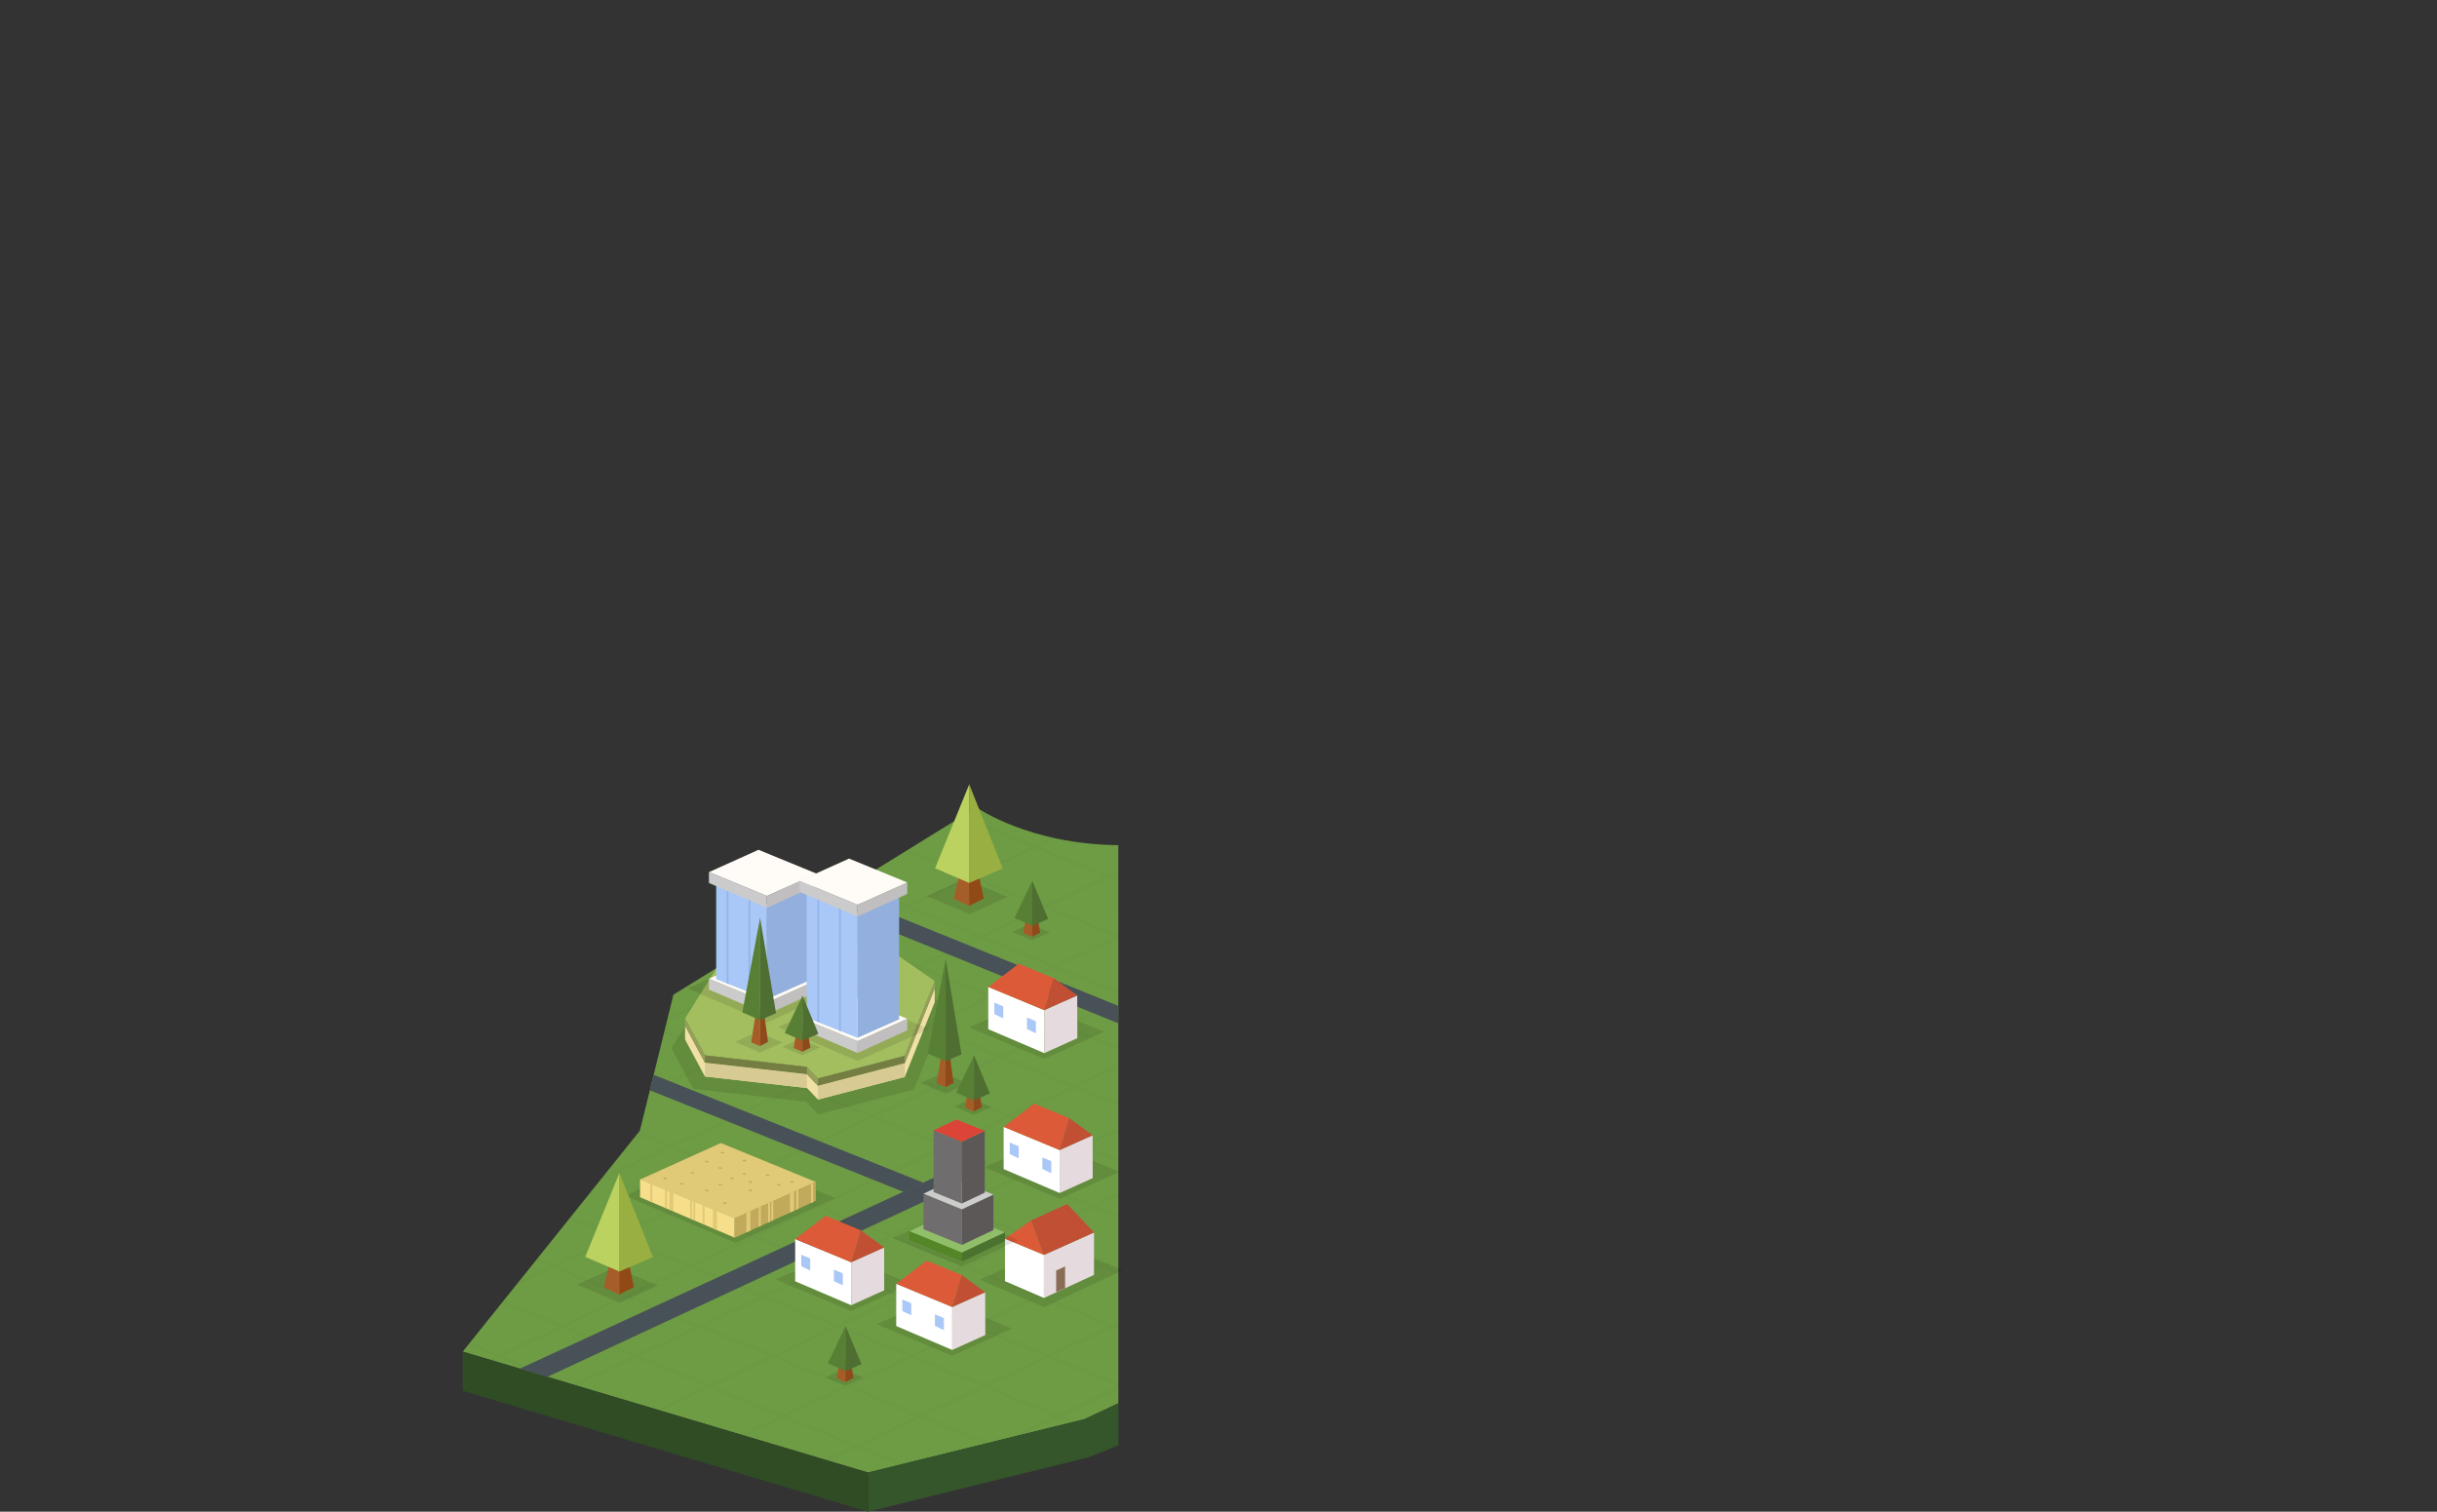 <svg xmlns="http://www.w3.org/2000/svg" xmlns:xlink="http://www.w3.org/1999/xlink" width="819" height="508"><rect width="100%" height="100%" fill="#333333" stroke="none"/><path fill="#6E9C44" d="M155.511 454.211l59.536-74.257 11.276-45.696 101.857-62.937s17.454 12.408 47.637 12.694l.032 187.542-11.375 5.356-72.779 17.93-136.184-40.632z"/><polygon fill="#34562A" points="375.85,471.558 375.85,485.714 365.696,489.77 291.696,508 291.696,494.844 364.475,476.914"/><polygon fill="#2F4C25" points="155.511,454.211 155.511,467.367 291.696,508 291.696,494.844"/><defs><path id="a" d="M155.511 454.211l59.536-74.257 11.276-45.696 101.857-62.937s17.454 12.408 47.637 12.694l.032 187.542-11.375 5.356-72.779 17.93-136.184-40.632z"/></defs><clipPath id="b"><use xlink:href="#a" overflow="visible"/></clipPath><g opacity=".02" clip-path="url(#b)"><defs><polygon id="c" opacity=".02" points="76.235,426.574 10.699,292.314 274.363,87.656 300.363,74.311 530.492,57 785.75,184.102 829,259.242 577.897,402.119 559.696,402.119 375.696,475.613 279.023,504.219"/></defs><clipPath id="d"><use xlink:href="#c" overflow="visible"/></clipPath><g clip-path="url(#d)" stroke="#000" stroke-linejoin="bevel" stroke-miterlimit="10" fill="none"><line x1="-895.405" y1="22.525" x2="263.897" y2="495"/><line x1="-849.227" y1="22.525" x2="310.075" y2="495"/><line x1="-803.048" y1="22.525" x2="356.253" y2="495"/><line x1="-756.87" y1="22.525" x2="402.432" y2="495"/><line x1="-710.692" y1="22.525" x2="448.609" y2="495"/><line x1="-664.514" y1="22.525" x2="494.787" y2="495"/><line x1="-618.335" y1="22.525" x2="540.965" y2="495"/><line x1="-572.157" y1="22.525" x2="587.143" y2="495"/><line x1="-525.979" y1="22.525" x2="633.32" y2="495"/><line x1="-479.801" y1="22.525" x2="679.498" y2="495"/><line x1="-433.623" y1="22.525" x2="725.676" y2="495"/><line x1="-387.444" y1="22.525" x2="771.854" y2="495"/><line x1="-341.266" y1="22.525" x2="818.031" y2="495"/><line x1="-295.088" y1="22.525" x2="864.209" y2="495"/><line x1="-248.91" y1="22.525" x2="910.387" y2="495"/><line x1="-202.731" y1="22.525" x2="956.564" y2="495"/><line x1="-156.553" y1="22.525" x2="1002.742" y2="495"/><line x1="-110.375" y1="22.525" x2="1048.92" y2="495"/><line x1="-64.197" y1="22.525" x2="1095.098" y2="495"/><line x1="-18.019" y1="22.525" x2="1141.275" y2="495"/><line x1="28.16" y1="22.525" x2="1187.453" y2="495"/><line x1="74.338" y1="22.525" x2="1233.631" y2="495"/><line x1="120.516" y1="22.525" x2="1279.809" y2="495"/><line x1="166.694" y1="22.525" x2="1325.986" y2="495"/><line x1="212.873" y1="22.525" x2="1372.164" y2="495"/><line x1="259.051" y1="22.525" x2="1418.342" y2="495"/><line x1="305.229" y1="22.525" x2="1464.52" y2="495"/><line x1="351.407" y1="22.525" x2="1510.697" y2="495"/><line x1="397.585" y1="22.525" x2="1556.875" y2="495"/><line x1="443.764" y1="22.525" x2="1603.053" y2="495"/><line x1="351.407" y1="23.005" x2="-655.94" y2="495.479"/><line x1="397.585" y1="23.005" x2="-609.762" y2="495.479"/><line x1="443.764" y1="23.005" x2="-563.584" y2="495.479"/><line x1="489.941" y1="23.005" x2="-517.406" y2="495.479"/><line x1="536.119" y1="23.005" x2="-471.228" y2="495.479"/><line x1="582.297" y1="23.005" x2="-425.049" y2="495.479"/><line x1="628.475" y1="23.005" x2="-378.871" y2="495.479"/><line x1="674.652" y1="23.005" x2="-332.693" y2="495.479"/><line x1="720.83" y1="23.005" x2="-286.515" y2="495.479"/><line x1="767.008" y1="23.005" x2="-240.336" y2="495.479"/><line x1="813.186" y1="23.005" x2="-194.158" y2="495.479"/><line x1="859.363" y1="23.005" x2="-147.98" y2="495.479"/><line x1="905.541" y1="23.005" x2="-101.802" y2="495.479"/><line x1="951.719" y1="23.005" x2="-55.624" y2="495.479"/><line x1="997.896" y1="23.005" x2="-9.445" y2="495.479"/><line x1="1044.074" y1="23.005" x2="36.733" y2="495.479"/><line x1="1090.252" y1="23.005" x2="82.911" y2="495.479"/><line x1="1136.43" y1="23.005" x2="129.089" y2="495.479"/><line x1="1182.607" y1="23.005" x2="175.268" y2="495.479"/><line x1="1228.785" y1="23.005" x2="221.446" y2="495.479"/><line x1="1274.963" y1="23.005" x2="267.624" y2="495.479"/><line x1="1321.141" y1="23.005" x2="313.802" y2="495.479"/><line x1="1367.318" y1="23.005" x2="359.98" y2="495.479"/></g></g><polygon opacity=".1" points="274.968,374.511 270.854,370.228 232.992,365.944 225.625,352.237 238.817,331.163 295.87,322.769 318.314,338.359 307.179,366.116"/><polygon fill="#A3BE5F" points="274.902,362.409 271.181,358.532 236.905,354.655 230.237,342.249 242.178,323.173 293.823,315.573 314.138,329.687 304.059,354.811"/><polygon fill="#F1E0A6" points="314.138,336.781 304.059,361.905 274.902,369.505 271.181,365.628 236.905,361.75 230.237,349.344 230.237,344.729 236.905,357.137 271.181,361.014 274.902,364.892 304.059,357.292 314.138,332.167"/><polygon fill="#969F5A" points="230.237,344.729 236.905,357.137 271.181,361.014 274.902,364.892 304.059,357.292 314.138,332.167 314.138,329.687 304.059,354.811 274.902,362.409 271.181,358.532 236.905,354.655 230.237,342.249"/><polygon fill="#747E42" points="236.905,357.137 236.905,354.655 271.181,358.532 271.181,361.014"/><polygon fill="#747E42" points="274.902,362.409 274.902,364.892 304.059,357.292 304.059,354.811"/><polygon fill="#D7CA93" points="236.905,357.137 236.905,361.75 271.181,365.628 271.181,361.014"/><polygon fill="#D7CA93" points="274.902,369.505 274.902,364.892 304.059,357.292 304.059,361.905"/><polygon fill="#485157" points="251.71,293.488 375.828,343.893 375.85,338.027 258.44,290.491"/><polygon opacity=".1" points="231.043,332.208 257.772,343.572 281.766,332.779 254.682,321.529"/><polygon fill="#FFFCF7" points="238.266,328.898 257.749,336.935 274.469,329.419 254.897,321.392"/><polygon fill="#CCCBCB" points="257.749,340.893 238.249,332.559 238.249,328.871 257.749,336.893"/><polygon fill="#C0BEBF" points="274.454,329.392 257.733,336.907 257.733,340.907 274.454,333.287"/><polygon fill="#92AFDD" points="271.724,295.8 257.733,304.093 257.733,335.796 271.724,329.587"/><polygon fill="#A9C7F7" points="257.733,335.796 240.682,329.067 240.682,294.584 257.78,303.724"/><polygon fill="#93B4EA" points="244.245,330.392 244.245,298.026 244.834,298.572 244.834,330.671"/><polygon fill="#93B4EA" points="251.551,333.351 251.551,301.376 252.141,301.922 252.141,333.629"/><polygon fill="#FFFCF7" points="238.266,293.079 257.749,301.115 274.469,293.6 254.897,285.573"/><polygon fill="#CCCBCB" points="257.749,305.073 238.249,296.739 238.249,293.052 257.749,301.073"/><polygon fill="#C0BEBF" points="274.454,293.572 257.733,301.088 257.733,305.088 274.454,297.468"/><polygon opacity=".1" points="261.484,345.163 288.213,356.527 312.207,345.734 285.123,334.484"/><polygon fill="#FFFCF7" points="268.707,341.854 288.189,349.89 304.91,342.374 285.338,334.347"/><polygon fill="#CCCBCB" points="288.189,353.848 268.689,345.514 268.689,341.826 288.189,349.848"/><polygon fill="#C0BEBF" points="304.895,342.347 288.174,349.862 288.174,353.862 304.895,346.242"/><polygon fill="#92AFDD" points="302.165,298.755 288.174,307.048 288.174,348.751 302.165,342.542"/><polygon fill="#A9C7F7" points="288.174,348.751 271.123,342.022 271.123,297.539 288.221,306.679"/><polygon fill="#93B4EA" points="274.686,343.347 274.686,300.981 275.275,301.527 275.275,343.626"/><polygon fill="#93B4EA" points="281.992,346.306 281.992,304.331 282.582,304.877 282.582,346.584"/><polygon fill="#FFFCF7" points="268.707,296.034 288.189,304.07 304.91,296.555 285.338,288.528"/><polygon fill="#CCCBCB" points="288.189,308.028 268.689,299.694 268.689,296.007 288.189,304.028"/><polygon fill="#C0BEBF" points="304.895,296.527 288.174,304.043 288.174,308.043 304.895,300.423"/><polyline fill="#485157" points="174.703,459.938 318.164,393.767 321.098,398.871 183.936,462.692"/><polygon opacity=".1" points="260.648,429.964 286.044,440.575 306.159,431.458 281.034,421.026"/><polygon fill="#fff" points="267.23,430.575 267.23,416.378 286.063,424.167 286.063,438.616"/><polygon fill="#E5DBDE" points="297.13,419.208 286.046,424.167 286.063,438.616 297.163,433.595"/><polygon fill="#DC5A38" points="267.23,416.372 277.48,408.581 289.271,413.449 286.031,424.175"/><polygon fill="#C14F34" points="297.146,419.208 289.271,413.449 286.063,424.167"/><polygon fill="#A9C7F7" points="280.242,430.521 283.242,431.957 283.242,427.916 280.242,426.646"/><polygon fill="#A9C7F7" points="269.284,425.521 272.284,426.957 272.284,422.916 269.284,421.646"/><polygon opacity=".1" points="330.715,392.267 356.111,402.878 376.226,393.761 351.101,383.329"/><polygon fill="#fff" points="337.297,392.878 337.297,378.681 356.13,386.47 356.13,400.919"/><polygon fill="#E5DBDE" points="367.197,381.511 356.113,386.47 356.13,400.919 367.229,395.897"/><polygon fill="#DC5A38" points="337.297,378.675 347.547,370.884 359.338,375.752 356.098,386.478"/><polygon fill="#C14F34" points="367.213,381.511 359.338,375.752 356.13,386.47"/><polygon fill="#A9C7F7" points="350.309,392.823 353.309,394.26 353.309,390.219 350.309,388.948"/><polygon fill="#A9C7F7" points="339.351,387.823 342.351,389.26 342.351,385.219 339.351,383.948"/><polygon opacity=".1" points="325.541,345.25 350.937,355.861 371.051,346.744 345.926,336.312"/><polygon fill="#fff" points="332.123,345.861 332.123,331.664 350.956,339.453 350.956,353.902"/><polygon fill="#E5DBDE" points="362.023,334.494 350.939,339.453 350.956,353.902 362.055,348.881"/><polygon fill="#DC5A38" points="332.123,331.658 342.373,323.867 354.164,328.735 350.923,339.461"/><polygon fill="#C14F34" points="362.039,334.494 354.164,328.735 350.956,339.453"/><polygon fill="#A9C7F7" points="345.134,345.807 348.134,347.243 348.134,343.202 345.134,341.932"/><polygon fill="#A9C7F7" points="334.176,340.807 337.176,342.243 337.176,338.202 334.176,336.932"/><polygon opacity=".1" points="294.612,445.002 320.009,455.613 340.123,446.496 314.998,436.064"/><polygon fill="#fff" points="301.194,445.613 301.194,431.416 320.027,439.205 320.027,453.654"/><polygon fill="#E5DBDE" points="331.095,434.246 320.011,439.205 320.027,453.654 331.127,448.633"/><polygon fill="#DC5A38" points="301.194,431.41 311.444,423.619 323.235,428.487 319.995,439.213"/><polygon fill="#C14F34" points="331.11,434.246 323.235,428.487 320.027,439.205"/><polygon fill="#A9C7F7" points="314.206,445.559 317.206,446.995 317.206,442.954 314.206,441.684"/><polygon fill="#A9C7F7" points="303.248,440.559 306.248,441.995 306.248,437.954 303.248,436.684"/><polygon opacity=".1" points="377.448,426.763 350.881,439.288 329.287,430.056 355.617,418.058"/><polygon fill="#fff" points="337.742,430.534 337.742,416.263 350.845,421.694 350.845,436.183"/><polygon fill="#E5DBDE" points="367.659,414.185 350.845,421.706 350.845,436.183 367.659,428.425"/><polygon fill="#DC5A38" points="337.742,416.284 346.492,410.14 350.846,421.7"/><polygon fill="#8A6D56" points="357.944,432.907 354.944,434.202 354.944,426.948 357.944,425.595"/><polyline fill="#C14F34" points="350.846,421.7 367.659,414.179 358.639,404.608 346.492,410.14 350.846,421.7"/><polygon opacity=".1" points="209.946,401.807 247.24,417.662 280.719,402.602 242.929,386.904"/><polygon fill="#E0C977" points="215.134,396.361 246.917,409.471 274.192,397.211 242.264,384.117"/><polygon fill="#C2AA5C" points="222.725,395.971 223.563,396.316 224.283,395.994 223.439,395.648"/><polygon fill="#F7DE8B" points="246.917,415.926 215.107,402.332 215.107,396.316 246.917,409.401"/><polygon fill="#C2AA5C" points="274.166,397.166 246.889,409.426 246.889,415.951 274.166,403.52"/><g fill="#E0C977"><polygon points="250.856,414.14 252.191,413.53 252.191,407.037 250.856,407.634"/><polygon points="265.506,407.463 266.842,406.854 266.842,400.442 265.506,401.039"/><polygon points="255.007,412.287 255.675,411.946 255.675,405.482 255.007,405.781"/><polygon points="258.144,410.865 258.811,410.525 258.811,404.061 258.144,404.359"/><polygon points="259.21,410.352 259.876,410.012 259.876,403.547 259.21,403.846"/><polygon points="272.584,404.298 273.251,403.957 273.251,397.596 272.584,397.895"/><polygon points="267.631,406.558 268.299,406.218 268.299,399.855 267.631,400.154"/></g><g fill="#E0C977"><polygon points="240.946,413.336 239.611,412.728 239.611,406.234 240.946,406.831"/><polygon points="226.295,406.965 224.959,406.355 224.959,400.442 226.295,401.039"/><polygon points="236.795,411.484 236.128,411.144 236.128,404.969 236.795,405.268"/><polygon points="233.66,410.232 232.991,409.893 232.991,403.703 233.66,404.002"/><polygon points="232.593,409.719 231.925,409.379 231.925,403.258 232.593,403.557"/><polygon points="219.219,404.061 218.551,403.721 218.551,397.781 219.219,398.08"/><polygon points="224.171,406.096 223.503,405.756 223.503,399.707 224.171,400.006"/></g><polygon fill="#C2AA5C" points="228.341,397.771 229.18,398.116 229.899,397.793 229.057,397.447"/><polygon fill="#C2AA5C" points="231.925,394.12 232.764,394.466 233.482,394.143 232.641,393.797"/><polygon fill="#C2AA5C" points="242.023,387.338 242.861,387.684 243.581,387.359 242.738,387.014"/><polygon fill="#C2AA5C" points="257.176,394.912 258.014,395.258 258.734,394.934 257.892,394.588"/><polygon fill="#C2AA5C" points="251.415,397.121 252.236,397.503 252.97,397.211 252.143,396.829"/><polygon fill="#C2AA5C" points="249.394,394.455 250.234,394.801 250.952,394.477 250.11,394.131"/><polygon fill="#C2AA5C" points="241.245,392.48 242.083,392.826 242.802,392.502 241.96,392.156"/><polygon fill="#C2AA5C" points="241.245,398.105 242.083,398.451 242.802,398.127 241.96,397.781"/><polygon fill="#C2AA5C" points="251.414,400.023 252.25,400.368 252.971,400.045 252.128,399.699"/><polygon fill="#C2AA5C" points="242.802,404.287 243.64,404.632 244.36,404.309 243.518,403.963"/><polygon fill="#C2AA5C" points="245.332,395.971 246.169,396.316 246.889,395.994 246.047,395.648"/><polygon fill="#C2AA5C" points="265.396,397.154 266.235,397.5 266.953,397.177 266.112,396.832"/><polygon fill="#C2AA5C" points="260.956,398.105 261.792,398.451 262.513,398.127 261.669,397.781"/><polygon fill="#C2AA5C" points="249.394,390.031 250.234,390.377 250.952,390.054 250.11,389.709"/><polygon fill="#C2AA5C" points="236.795,390.366 237.633,390.711 238.353,390.389 237.51,390.043"/><polygon fill="#C2AA5C" points="236.795,400.023 237.633,400.368 238.353,400.045 237.51,399.699"/><polygon opacity=".1" points="311.473,301.104 325.816,307.201 338.692,301.409 324.159,295.372"/><polygon fill="#A55E28" points="320.498,302.026 325.684,304.454 325.684,295.071 322.56,293.151"/><polygon fill="#914A16" points="325.684,304.454 330.623,301.964 328.998,294.276 325.684,295.591"/><polygon fill="#BBD260" points="325.745,296.725 314.248,291.776 325.745,263.524"/><polygon fill="#99AF41" points="325.704,296.725 336.998,291.839 325.704,263.524"/><polygon opacity=".1" points="340.173,313.17 346.832,316.002 352.811,313.312 346.062,310.509"/><polygon fill="#A65C26" points="343.925,313.573 346.866,314.841 346.866,307.997 344.862,307.997"/><polygon fill="#8F4A1B" points="346.866,314.841 349.571,313.432 348.737,308.578 346.866,308.412"/><polygon fill="#578034" points="346.927,311.111 340.923,308.52 346.927,295.953"/><polygon fill="#4F6E32" points="346.887,311.111 352.256,308.794 346.887,295.953"/><polygon opacity=".1" points="323.223,425.578 342.228,416.689 318.964,407.229 300.036,416.135"/><polygon fill="#91BE68" points="323.242,420.961 337.742,414.18 319.992,406.961 305.55,413.756"/><polygon fill="#548628" points="305.55,415.383 305.55,416.715 323.301,423.947 323.3,420.975 305.55,413.756"/><path fill="#A4B5B7" d="M305.55 414.756"/><polygon fill="#4B722E" points="323.301,423.947 337.743,417.098 337.743,414.139 323.301,420.934"/><polygon fill="#706D6E" points="310.354,413.078 323.301,418.354 323.3,406.381 310.366,401.121"/><path fill="#A4B5B7" d="M305.55 409.162"/><polygon fill="#5C5858" points="323.301,418.354 333.858,413.354 333.858,401.438 323.301,406.34"/><polygon fill="#CDCDCC" points="323.271,406.389 333.858,401.438 320.897,396.168 310.354,401.129"/><polygon fill="#706D6E" points="313.74,400.584 323.221,404.447 323.221,383.68 313.749,379.828"/><path fill="#A4B5B7" d="M310.222 397.717"/><polygon fill="#5C5858" points="323.221,404.447 330.952,400.787 330.952,380.061 323.221,383.65"/><polygon fill="#DC4437" points="323.2,383.688 330.952,380.061 321.46,376.201 313.74,379.834"/><polygon opacity=".1" points="309.391,363.932 317.797,367.505 325.344,364.11 316.827,360.572"/><polygon fill="#A65C26" points="314.824,364.076 317.765,365.344 317.765,354.522 316.294,354.621"/><polygon fill="#8F4A1B" points="317.765,365.344 320.47,363.936 319.118,353.996 317.765,355.361"/><polygon fill="#578034" points="317.826,356.614 311.821,354.023 317.826,322.193"/><polygon fill="#4F6E32" points="317.786,356.614 323.155,354.297 317.786,322.193"/><polygon opacity=".1" points="320.6,371.835 327.259,374.667 333.238,371.978 326.49,369.174"/><polygon fill="#A65C26" points="324.352,372.238 327.293,373.506 327.293,366.662 325.29,366.662"/><polygon fill="#8F4A1B" points="327.293,373.506 329.999,372.097 329.165,367.243 327.293,367.077"/><polygon fill="#578034" points="327.354,369.776 321.35,367.185 327.354,354.618"/><polygon fill="#4F6E32" points="327.314,369.776 332.683,367.459 327.314,354.618"/><polygon opacity=".1" points="262.965,351.78 269.624,354.612 275.603,351.923 268.854,349.119"/><polygon fill="#A65C26" points="266.717,352.184 269.658,353.451 269.658,346.607 267.654,346.607"/><polygon fill="#8F4A1B" points="269.658,353.451 272.363,352.042 271.529,347.188 269.658,347.022"/><polygon fill="#578034" points="269.719,349.722 263.715,347.13 269.719,334.563"/><polygon fill="#4F6E32" points="269.679,349.722 275.048,347.404 269.679,334.563"/><polygon opacity=".1" points="193.917,431.693 208.26,437.79 221.136,431.998 206.603,425.961"/><polygon fill="#A55E28" points="202.941,432.615 208.128,435.043 208.128,425.66 205.004,423.74"/><polygon fill="#914A16" points="208.128,435.043 213.066,432.553 211.441,424.865 208.128,426.18"/><polygon fill="#BBD260" points="208.188,427.313 196.691,422.365 208.188,394.113"/><polygon fill="#99AF41" points="208.147,427.313 219.441,422.428 208.147,394.113"/><polygon opacity=".1" points="277.447,462.806 284.106,465.638 290.085,462.948 283.337,460.145"/><polygon fill="#A65C26" points="281.199,463.209 284.141,464.477 284.141,457.633 282.137,457.633"/><polygon fill="#8F4A1B" points="284.141,464.477 286.846,463.067 286.012,458.214 284.141,458.048"/><polygon fill="#578034" points="284.201,460.747 278.197,458.155 284.201,445.589"/><polygon fill="#4F6E32" points="284.161,460.747 289.53,458.43 284.161,445.589"/><polyline fill="#485157" points="218.398,366.386 303.646,400.538 310.343,397.459 219.675,361.178"/><polygon opacity=".1" points="247.031,350.124 255.437,353.697 262.984,350.303 254.466,346.765"/><polygon fill="#A65C26" points="252.463,350.269 255.405,351.536 255.405,340.715 253.934,340.813"/><polygon fill="#8F4A1B" points="255.405,351.536 258.11,350.128 256.757,340.188 255.405,341.554"/><polygon fill="#578034" points="255.465,342.807 249.46,340.216 255.465,308.386"/><polygon fill="#4F6E32" points="255.425,342.807 260.794,340.489 255.425,308.386"/></svg>